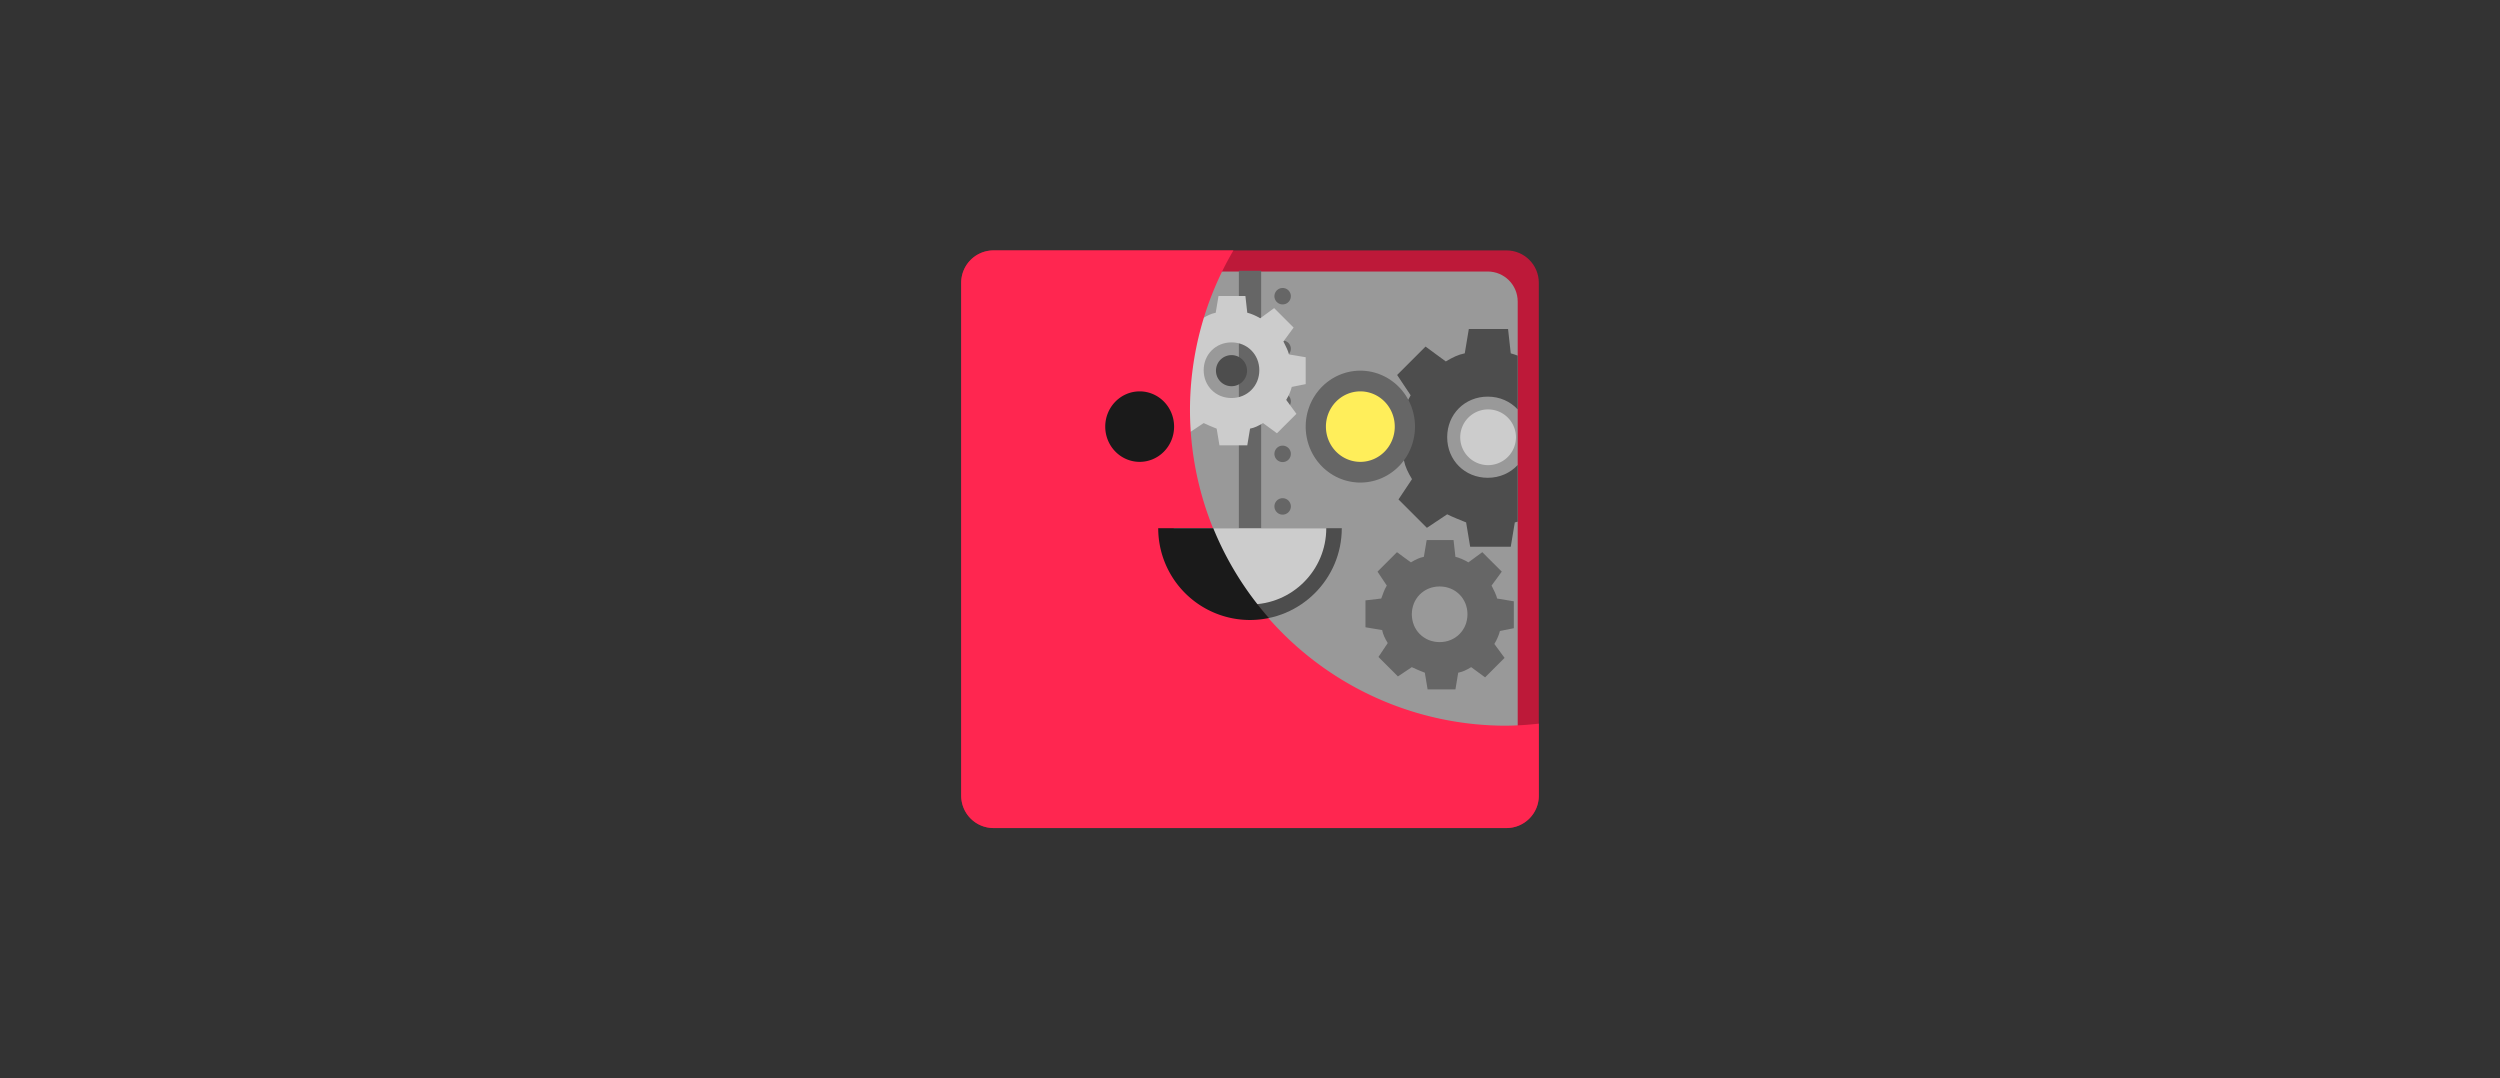 <?xml version="1.0" encoding="UTF-8" standalone="no"?>
<!-- Created with Inkscape (http://www.inkscape.org/) -->

<svg
   xmlns:dc="http://purl.org/dc/elements/1.1/"
   xmlns:cc="http://creativecommons.org/ns#"
   xmlns:rdf="http://www.w3.org/1999/02/22-rdf-syntax-ns#"
   xmlns:svg="http://www.w3.org/2000/svg"
   xmlns="http://www.w3.org/2000/svg"
   xmlns:sodipodi="http://sodipodi.sourceforge.net/DTD/sodipodi-0.dtd"
   xmlns:inkscape="http://www.inkscape.org/namespaces/inkscape"
   width="255"
   height="110"
   viewBox="0 0 255 110"
   id="svg5796"
   version="1.1"
   inkscape:version="0.91 r"
   sodipodi:docname="object.svg">
  <rect x="0" y="0" width="255" height="110" fill="#333333" stroke="none"/>
  <defs
     id="defs5798" />
  <sodipodi:namedview
     id="base"
     pagecolor="#ffffff"
     bordercolor="#666666"
     borderopacity="1.0"
     inkscape:pageopacity="0.0"
     inkscape:pageshadow="2"
     inkscape:zoom="11.2"
     inkscape:cx="131.14405"
     inkscape:cy="84.544978"
     inkscape:document-units="px"
     inkscape:current-layer="layer1"
     showgrid="false"
     fit-margin-top="0"
     fit-margin-left="0"
     fit-margin-right="0"
     fit-margin-bottom="0"
     units="px"
     inkscape:window-width="1366"
     inkscape:window-height="713"
     inkscape:window-x="0"
     inkscape:window-y="30"
     inkscape:window-maximized="1" />
  <g
     inkscape:label="Layer 1"
     inkscape:groupmode="layer"
     id="layer1"
     transform="translate(-45.714,-390.219)">
    <rect
       style="opacity:1;fill:none;fill-opacity:1;stroke:none;stroke-width:5;stroke-linecap:butt;stroke-linejoin:round;stroke-miterlimit:4;stroke-dasharray:none;stroke-dashoffset:0;stroke-opacity:1"
       id="rect4279"
       width="255"
       height="110"
       x="45.714"
       y="390.219" />
    <path
       style="opacity:1;fill:#bd1939;fill-opacity:1;stroke:none;stroke-width:5;stroke-linecap:butt;stroke-linejoin:round;stroke-miterlimit:4;stroke-dasharray:none;stroke-dashoffset:0;stroke-opacity:1"
       d="m 147.065,415.759 52.299,0 c 1.834,0 3.31,1.476 3.31,3.31 l 0,52.299 c 0,1.834 -1.476,3.31 -3.31,3.31 l -52.299,0 c -1.834,0 -3.31,-1.476 -3.31,-3.31 l 0,-52.299 c 0,-1.834 1.476,-3.31 3.31,-3.31 z"
       id="rect5723" />
    <path
       style="opacity:1;fill:#999999;fill-opacity:1;stroke:none;stroke-width:5;stroke-linecap:butt;stroke-linejoin:round;stroke-miterlimit:4;stroke-dasharray:none;stroke-dashoffset:0;stroke-opacity:1"
       d="m 148.976,417.913 48.476,0 c 1.7,0 3.068,1.368 3.068,3.068 l 0,48.476 c 0,1.7 -1.368,3.068 -3.068,3.068 l -48.476,0 c -1.7,0 -3.068,-1.368 -3.068,-3.068 l 0,-48.476 c 0,-1.7 1.368,-3.068 3.068,-3.068 z"
       id="rect5725" />
    <path
       style="opacity:1;fill:#666666;fill-opacity:1;stroke:none;stroke-width:5;stroke-linecap:butt;stroke-linejoin:round;stroke-miterlimit:4;stroke-dasharray:none;stroke-dashoffset:0;stroke-opacity:1"
       d="m 172.078,417.837 2.273,0 0,54.688 -2.273,0 z"
       id="rect5727" />
    <path
       transform="scale(1,-1)"
       style="opacity:1;fill:#4d4d4d;fill-opacity:1;stroke:none;stroke-width:5;stroke-linecap:butt;stroke-linejoin:round;stroke-miterlimit:4;stroke-dasharray:none;stroke-dashoffset:0;stroke-opacity:1"
       d="m 163.852,-444.095 c 0,-5.171 4.192,-9.362 9.362,-9.362 5.171,0 9.362,4.192 9.362,9.362 l -9.362,0 z"
       id="path5729"
       inkscape:connector-curvature="0"
       sodipodi:nodetypes="czccc" />
    <path
       style="opacity:1;fill:#666666;fill-opacity:1;stroke:none;stroke-width:5;stroke-linecap:butt;stroke-linejoin:round;stroke-miterlimit:4;stroke-dasharray:none;stroke-dashoffset:0;stroke-opacity:1"
       d="m 177.381,420.432 a 0.838,0.838 0 0 1 -0.838,0.838 0.838,0.838 0 0 1 -0.838,-0.838 0.838,0.838 0 0 1 0.838,-0.838 0.838,0.838 0 0 1 0.838,0.838 z"
       id="circle5733" />
    <path
       style="opacity:1;fill:#666666;fill-opacity:1;stroke:none;stroke-width:5;stroke-linecap:butt;stroke-linejoin:round;stroke-miterlimit:4;stroke-dasharray:none;stroke-dashoffset:0;stroke-opacity:1"
       d="m 177.381,425.792 a 0.838,0.838 0 0 1 -0.838,0.838 0.838,0.838 0 0 1 -0.838,-0.838 0.838,0.838 0 0 1 0.838,-0.838 0.838,0.838 0 0 1 0.838,0.838 z"
       id="circle5735" />
    <path
       style="opacity:1;fill:#666666;fill-opacity:1;stroke:none;stroke-width:5;stroke-linecap:butt;stroke-linejoin:round;stroke-miterlimit:4;stroke-dasharray:none;stroke-dashoffset:0;stroke-opacity:1"
       d="m 177.381,431.153 a 0.838,0.838 0 0 1 -0.838,0.838 0.838,0.838 0 0 1 -0.838,-0.838 0.838,0.838 0 0 1 0.838,-0.838 0.838,0.838 0 0 1 0.838,0.838 z"
       id="circle5737" />
    <path
       style="opacity:1;fill:#666666;fill-opacity:1;stroke:none;stroke-width:5;stroke-linecap:butt;stroke-linejoin:round;stroke-miterlimit:4;stroke-dasharray:none;stroke-dashoffset:0;stroke-opacity:1"
       d="m 177.381,436.513 a 0.838,0.838 0 0 1 -0.838,0.838 0.838,0.838 0 0 1 -0.838,-0.838 0.838,0.838 0 0 1 0.838,-0.838 0.838,0.838 0 0 1 0.838,0.838 z"
       id="circle5739" />
    <path
       style="opacity:1;fill:#666666;fill-opacity:1;stroke:none;stroke-width:5;stroke-linecap:butt;stroke-linejoin:round;stroke-miterlimit:4;stroke-dasharray:none;stroke-dashoffset:0;stroke-opacity:1"
       d="m 177.381,441.873 a 0.838,0.838 0 0 1 -0.838,0.838 0.838,0.838 0 0 1 -0.838,-0.838 0.838,0.838 0 0 1 0.838,-0.838 0.838,0.838 0 0 1 0.838,0.838 z"
       id="circle5741" />
    <path
       id="path5743"
       style="opacity:1;fill:#cccccc;fill-opacity:1;stroke:none;stroke-width:5;stroke-linecap:butt;stroke-linejoin:round;stroke-miterlimit:4;stroke-dasharray:none;stroke-dashoffset:0;stroke-opacity:1"
       d="m 171.327,425.142 c -1.608,0 -2.838,1.23 -2.838,2.838 0,1.608 1.23,2.838 2.838,2.838 1.608,0 2.838,-1.23 2.838,-2.838 0,-1.608 -1.23,-2.838 -2.838,-2.838 z m -1.324,-4.729 2.743,0 0.189,1.703 c 0.378,0.095 0.851,0.284 1.324,0.568 l 1.419,-1.04 1.986,1.986 -1.04,1.419 c 0.284,0.568 0.473,0.946 0.568,1.324 l 1.703,0.284 0,2.743 -1.419,0.284 c -0.095,0.378 -0.284,0.851 -0.568,1.324 l 1.041,1.419 -1.986,1.986 -1.419,-1.04 c -0.473,0.284 -0.851,0.473 -1.324,0.567 l -0.284,1.703 -2.838,0 -0.284,-1.703 c -0.473,-0.189 -0.946,-0.378 -1.324,-0.567 l -1.419,0.946 -1.986,-1.986 0.946,-1.419 c -0.284,-0.473 -0.473,-0.851 -0.568,-1.324 l -1.703,-0.284 0,-2.743 1.608,-0.189 c 0.189,-0.473 0.284,-0.851 0.567,-1.324 l -0.946,-1.419 1.986,-1.986 1.419,1.04 c 0.473,-0.284 0.851,-0.473 1.324,-0.568 l 0.284,-1.703 z"
       inkscape:connector-curvature="0" />
    <path
       inkscape:connector-curvature="0"
       id="path5745"
       d="m 147.065,415.76 c -1.834,0 -3.31,1.476 -3.31,3.31 l 0,52.3 c 0,1.834 1.476,3.31 3.31,3.31 l 52.299,0 c 1.834,0 3.31,-1.476 3.31,-3.31 l 0,-7.34 a 32.234,32.234 0 0 1 -3.348,0.21 32.234,32.234 0 0 1 -32.234,-32.234 32.234,32.234 0 0 1 4.431,-16.245 l -24.459,0 z"
       style="opacity:1;fill:#ff2650;fill-opacity:1;stroke:none;stroke-width:5;stroke-linecap:butt;stroke-linejoin:round;stroke-miterlimit:4;stroke-dasharray:none;stroke-dashoffset:0;stroke-opacity:1" />
    <path
       inkscape:connector-curvature="0"
       style="opacity:1;fill:#1a1a1a;fill-opacity:1;stroke:none;stroke-width:5;stroke-linecap:butt;stroke-linejoin:round;stroke-miterlimit:4;stroke-dasharray:none;stroke-dashoffset:0;stroke-opacity:1"
       d="m 161.959,430.139 a 3.511,3.594 0 0 1 3.512,3.595 3.511,3.594 0 0 1 -3.512,3.595 3.511,3.594 0 0 1 -3.51,-3.595 3.511,3.594 0 0 1 3.51,-3.595 z"
       id="path5747" />
    <path
       transform="scale(1,-1)"
       style="opacity:1;fill:#cccccc;fill-opacity:1;stroke:none;stroke-width:5;stroke-linecap:butt;stroke-linejoin:round;stroke-miterlimit:4;stroke-dasharray:none;stroke-dashoffset:0;stroke-opacity:1"
       d="m 165.434,-444.095 c 0,-4.297 3.483,-7.78 7.78,-7.78 4.297,0 7.78,3.483 7.78,7.78 l -7.78,0 z"
       id="path5749"
       inkscape:connector-curvature="0"
       sodipodi:nodetypes="czccc" />
    <path
       inkscape:connector-curvature="0"
       id="path5751"
       d="m 163.852,444.095 a 9.362,9.362 0 0 0 9.362,9.363 9.362,9.362 0 0 0 1.928,-0.203 32.234,32.234 0 0 1 -5.675,-9.159 l -5.615,0 z"
       style="opacity:1;fill:#1a1a1a;fill-opacity:1;stroke:none;stroke-width:5;stroke-linecap:butt;stroke-linejoin:round;stroke-miterlimit:4;stroke-dasharray:none;stroke-dashoffset:0;stroke-opacity:1" />
    <path
       inkscape:connector-curvature="0"
       id="path5753"
       d="m 195.534,423.776 -0.414,2.483 c -0.69,0.138 -1.242,0.414 -1.932,0.828 l -2.069,-1.517 -2.897,2.897 1.379,2.069 c -0.414,0.69 -0.552,1.242 -0.828,1.932 l -2.345,0.276 0,4.001 2.483,0.414 c 0.138,0.69 0.414,1.242 0.828,1.932 l -1.379,2.069 2.897,2.897 2.069,-1.38 c 0.552,0.276 1.242,0.552 1.932,0.828 l 0.414,2.483 4.138,0 0.414,-2.483 c 0.103,-0.021 0.198,-0.051 0.296,-0.077 l 0,-5.782 c -0.747,0.809 -1.824,1.307 -3.055,1.307 -2.345,0 -4.139,-1.793 -4.139,-4.139 0,-2.345 1.793,-4.139 4.139,-4.139 1.232,0 2.308,0.498 3.055,1.307 l 0,-5.489 c -0.251,-0.097 -0.493,-0.178 -0.71,-0.232 l -0.275,-2.483 -4.001,0 z"
       style="opacity:1;fill:#4d4d4d;fill-opacity:1;stroke:none;stroke-width:5;stroke-linecap:butt;stroke-linejoin:round;stroke-miterlimit:4;stroke-dasharray:none;stroke-dashoffset:0;stroke-opacity:1" />
    <path
       inkscape:connector-curvature="0"
       d="m 192.558,450.038 c -1.608,0 -2.838,1.23 -2.838,2.838 0,1.608 1.23,2.838 2.838,2.838 1.608,0 2.838,-1.23 2.838,-2.838 0,-1.608 -1.23,-2.838 -2.838,-2.838 z m -1.324,-4.729 2.743,0 0.189,1.703 c 0.378,0.095 0.851,0.284 1.324,0.568 l 1.419,-1.04 1.986,1.986 -1.04,1.419 c 0.284,0.568 0.473,0.946 0.568,1.324 l 1.703,0.284 0,2.743 -1.419,0.284 c -0.095,0.378 -0.284,0.851 -0.568,1.324 l 1.041,1.419 -1.986,1.986 -1.419,-1.04 c -0.473,0.284 -0.851,0.473 -1.324,0.567 l -0.284,1.703 -2.838,0 -0.284,-1.703 c -0.473,-0.189 -0.946,-0.378 -1.324,-0.567 l -1.419,0.946 -1.986,-1.986 0.946,-1.419 c -0.284,-0.473 -0.473,-0.851 -0.568,-1.324 l -1.703,-0.284 0,-2.743 1.608,-0.189 c 0.189,-0.473 0.284,-0.851 0.567,-1.324 l -0.946,-1.419 1.986,-1.986 1.419,1.04 c 0.473,-0.284 0.851,-0.473 1.324,-0.568 l 0.284,-1.703 z"
       style="opacity:1;fill:#666666;fill-opacity:1;stroke:none;stroke-width:5;stroke-linecap:butt;stroke-linejoin:round;stroke-miterlimit:4;stroke-dasharray:none;stroke-dashoffset:0;stroke-opacity:1"
       id="path5755" />
    <path
       id="path5757"
       d="m 184.468,428.027 a 5.574,5.706 0 0 1 5.575,5.707 5.574,5.706 0 0 1 -5.575,5.706 5.574,5.706 0 0 1 -5.573,-5.706 5.574,5.706 0 0 1 5.573,-5.707 z"
       style="opacity:1;fill:#666666;fill-opacity:1;stroke:none;stroke-width:5;stroke-linecap:butt;stroke-linejoin:round;stroke-miterlimit:4;stroke-dasharray:none;stroke-dashoffset:0;stroke-opacity:1"
       inkscape:connector-curvature="0" />
    <path
       inkscape:connector-curvature="0"
       style="opacity:1;fill:#ffee5a;fill-opacity:1;stroke:none;stroke-width:5;stroke-linecap:butt;stroke-linejoin:round;stroke-miterlimit:4;stroke-dasharray:none;stroke-dashoffset:0;stroke-opacity:1"
       d="m 184.468,430.139 a 3.511,3.594 0 0 1 3.512,3.595 3.511,3.594 0 0 1 -3.512,3.595 3.511,3.594 0 0 1 -3.51,-3.595 3.511,3.594 0 0 1 3.51,-3.595 z"
       id="path5759" />
    <path
       style="opacity:1;fill:#cccccc;fill-opacity:1;stroke:none;stroke-width:5;stroke-linecap:butt;stroke-linejoin:round;stroke-miterlimit:4;stroke-dasharray:none;stroke-dashoffset:0;stroke-opacity:1"
       d="m 200.341,434.821 a 2.842,2.842 0 0 1 -2.842,2.842 2.842,2.842 0 0 1 -2.842,-2.842 2.842,2.842 0 0 1 2.842,-2.842 2.842,2.842 0 0 1 2.842,2.842 z"
       id="circle5761" />
    <path
       style="opacity:1;fill:#4d4d4d;fill-opacity:1;stroke:none;stroke-width:5;stroke-linecap:butt;stroke-linejoin:round;stroke-miterlimit:4;stroke-dasharray:none;stroke-dashoffset:0;stroke-opacity:1"
       d="m 172.914,428.027 a 1.586,1.586 0 0 1 -1.586,1.586 1.586,1.586 0 0 1 -1.586,-1.586 1.586,1.586 0 0 1 1.586,-1.586 1.586,1.586 0 0 1 1.586,1.586 z"
       id="circle5763" />
  </g>
</svg>
